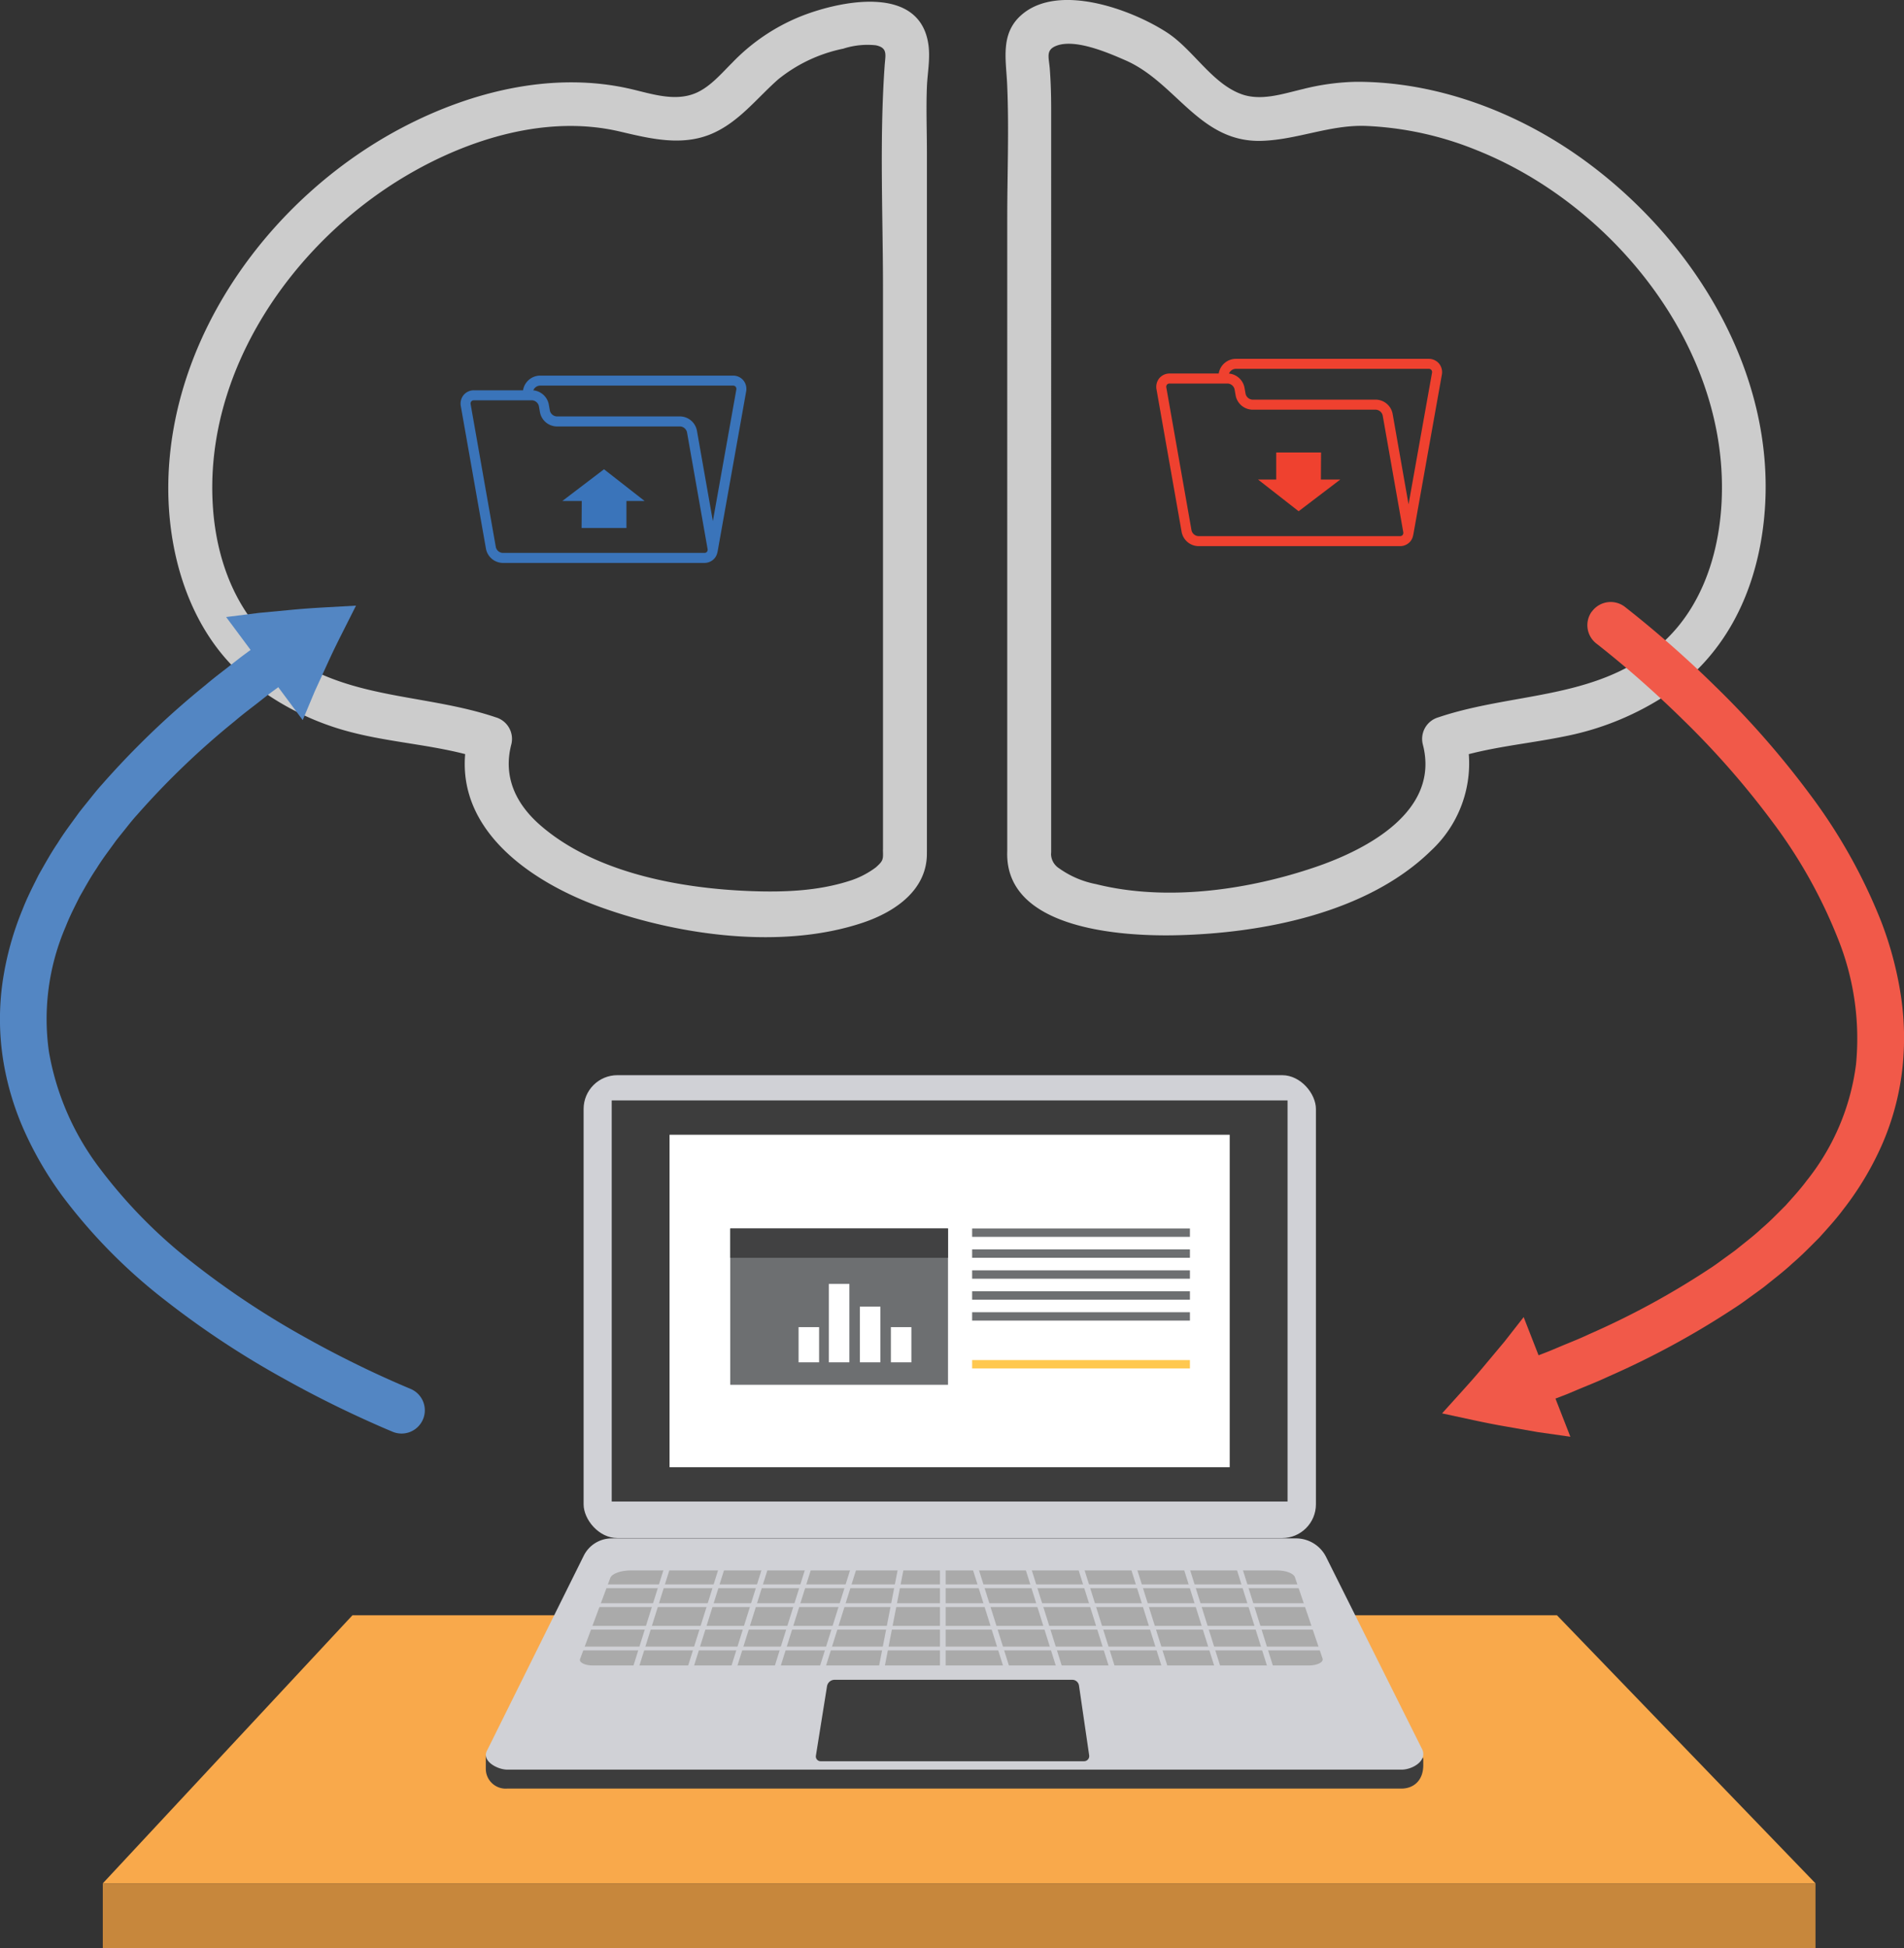 <svg xmlns="http://www.w3.org/2000/svg" width="309.396" height="316.486" viewBox="0 0 309.396 316.486"><rect x="0" y="0" width="309.396" height="316.486" fill="#333333" stroke="none"/><defs><style>.a{fill:#f9a94b;}.b{fill:#c7873c;}.c{fill:#ce521f;}.d{fill:#ebebeb;}.e{fill:#8e96a3;}.f{fill:#3d3d3d;}.g{fill:#d0d1d6;}.h{fill:#fff;}.i{fill:#aaa;}.j{fill:#6d6f71;}.k{fill:#414142;}.l{fill:#ffc84f;}.m{fill:#ccc;}.n{fill:#3a74ba;}.o{fill:#ef412f;}.p{fill:#f15949;}.q{fill:#5386c3;}</style></defs><g transform="translate(-782.667 -262.44)"><path class="a" d="M803.73,636.872h278.314l-42.015-43.555H844.3Z" transform="translate(-4.359 -68.48)"/><rect class="b" width="278.314" height="10.534" transform="translate(799.37 568.392)"/><g transform="translate(861.607 437.103)"><g transform="translate(18.052 46.6)"><path class="c" d="M905.257,542.972h0a.438.438,0,0,1-.259-.56l.355-.964.819.3-.355.964A.438.438,0,0,1,905.257,542.972Z" transform="translate(-904.972 -541.448)"/></g><g transform="translate(22.615 48.273)"><path class="c" d="M911.011,545.089h0a.438.438,0,0,1-.259-.56l.355-.964c.024-.065.815.31.815.31l-.351.956A.439.439,0,0,1,911.011,545.089Z" transform="translate(-910.725 -543.557)"/></g><g transform="translate(17.963 46.035)"><path class="d" d="M905.146,542.636h0a.439.439,0,0,1-.259-.561l.389-1.055a.438.438,0,0,1,.561-.258h0a.437.437,0,0,1,.259.56l-.389,1.056A.438.438,0,0,1,905.146,542.636Z" transform="translate(-904.86 -540.735)"/></g><g transform="translate(22.518 47.712)"><path class="d" d="M910.888,544.75h0a.437.437,0,0,1-.258-.56l.389-1.056a.437.437,0,0,1,.56-.258h0a.438.438,0,0,1,.259.561l-.389,1.055A.437.437,0,0,1,910.888,544.75Z" transform="translate(-910.603 -542.849)"/></g><g transform="translate(16.51 58.006)"><rect class="e" width="1.855" height="2.861" transform="translate(0 1.74) rotate(-69.783)"/></g><g transform="translate(17.733 54.939)"><rect class="e" width="1.855" height="2.861" transform="translate(0 1.74) rotate(-69.783)"/></g><g transform="translate(0 78.326)"><path class="f" d="M1031.01,619.018H885.7a3.23,3.23,0,0,1-3.49-3.184v-2.178l15.905-29.391a5.062,5.062,0,0,1,4.535-2.811h111.2c2.075,0,6.65,4.087,7.578,5.943l13.122,26.751v.96C1034.581,617.894,1032.78,619.018,1031.01,619.018Z" transform="translate(-882.209 -581.454)"/></g><g transform="translate(0.013 75.249)"><path class="g" d="M1031.026,615.138H885.715c-1.614,0-4.27-1.415-3.272-3.155l15.688-31.6a5.063,5.063,0,0,1,4.535-2.811h111.2a5.476,5.476,0,0,1,4.9,3.029l15.529,31.074C1035.382,613.658,1032.8,615.138,1031.026,615.138Z" transform="translate(-882.225 -577.574)"/></g><g transform="translate(15.895)"><rect class="g" width="118.999" height="75.195" rx="5.486"/></g><g transform="translate(20.464 4.101)"><rect class="f" width="109.819" height="65.157"/></g><g transform="translate(29.861 9.677)"><rect class="h" width="91.024" height="54.006"/></g><g transform="translate(53.632 98.218)"><path class="f" d="M993.427,619.765H950.61a.773.773,0,0,1-.763-.895l1.806-11.278a1.254,1.254,0,0,1,1.239-1.056H991.51a1.1,1.1,0,0,1,1.091.943l1.654,11.341A.836.836,0,0,1,993.427,619.765Z" transform="translate(-949.838 -606.537)"/></g><g transform="translate(15.29 80.449)"><path class="i" d="M1019.923,599.573H903.587c-1.291,0-2.275-.5-2.071-1.044l4.906-13.166c.264-.711,1.691-1.233,3.365-1.233h104.93c1.486,0,2.748.469,2.963,1.1l4.5,13.24C1022.352,599.055,1021.294,599.573,1019.923,599.573Z" transform="translate(-901.489 -584.13)"/></g><g transform="translate(14.983 77.51)"><g transform="translate(0 5.208)"><rect class="g" width="121.319" height="0.613"/></g><g transform="translate(0 8.272)"><rect class="g" width="121.319" height="0.613"/></g><g transform="translate(0 11.948)"><rect class="g" width="121.319" height="0.613"/></g><g transform="translate(0 15.318)"><rect class="g" width="121.319" height="0.613"/></g><g transform="translate(8.633 0.327)"><rect class="g" width="0.919" height="20.22" transform="translate(6.06 0) rotate(17.439)"/></g><g transform="translate(17.517 0.327)"><rect class="g" width="0.919" height="20.22" transform="translate(6.06 0) rotate(17.439)"/></g><g transform="translate(24.564 0.327)"><rect class="g" width="0.919" height="20.22" transform="translate(6.06 0) rotate(17.439)"/></g><g transform="translate(31.61 0.327)"><rect class="g" width="0.919" height="20.22" transform="translate(6.06 0) rotate(17.439)"/></g><g transform="translate(38.963 0.327)"><rect class="g" width="0.919" height="20.22" transform="translate(6.06 0) rotate(17.439)"/></g><g transform="translate(48.633 0.097)"><rect class="g" width="0.919" height="20.22" transform="translate(3.851 0) rotate(10.978)"/></g><g transform="translate(58.821)"><rect class="g" width="0.919" height="20.22"/></g><g transform="translate(106.362 0.327)"><rect class="g" width="0.919" height="20.22" transform="translate(0 0.275) rotate(-17.439)"/></g><g transform="translate(97.784 0.327)"><rect class="g" width="0.919" height="20.22" transform="translate(0 0.275) rotate(-17.439)"/></g><g transform="translate(89.206 0.327)"><rect class="g" width="0.919" height="20.22" transform="translate(0 0.275) rotate(-17.439)"/></g><g transform="translate(80.628 0.327)"><rect class="g" width="0.919" height="20.22" transform="translate(0 0.275) rotate(-17.439)"/></g><g transform="translate(72.05 0.327)"><rect class="g" width="0.919" height="20.22" transform="translate(0 0.275) rotate(-17.439)"/></g><g transform="translate(63.472 0.327)"><rect class="g" width="0.919" height="20.22" transform="translate(0 0.275) rotate(-17.439)"/></g></g><g transform="translate(39.719 24.901)"><rect class="j" width="35.39" height="25.392"/><rect class="k" width="35.39" height="4.761"/><rect class="h" width="3.333" height="5.713" transform="translate(11.109 16.029)"/><rect class="h" width="3.333" height="12.736" transform="translate(16.029 9.006)"/><rect class="h" width="3.333" height="9.046" transform="translate(21.068 12.696)"/><rect class="h" width="3.333" height="5.713" transform="translate(26.106 16.029)"/></g><rect class="j" width="35.39" height="1.36" transform="translate(79.03 24.901)"/><rect class="j" width="35.39" height="1.36" transform="translate(79.03 28.302)"/><rect class="j" width="35.39" height="1.36" transform="translate(79.03 31.703)"/><rect class="j" width="35.39" height="1.36" transform="translate(79.03 35.105)"/><rect class="j" width="35.39" height="1.36" transform="translate(79.03 38.506)"/><rect class="l" width="35.39" height="1.36" transform="translate(79.03 46.282)"/></g><g transform="translate(810.008 262.719)"><path class="m" d="M933.282,400.841c.044,1.306,0,1.553-1.154,2.575a14.164,14.164,0,0,1-4.429,2.239c-5.085,1.611-10.563,1.811-15.854,1.617-11.42-.42-25.288-2.931-34.2-10.662-4-3.466-6.133-7.893-4.754-13.17a3.651,3.651,0,0,0-2.493-4.39c-10.911-3.682-22.552-2.9-32.6-9.238-8.545-5.39-12.63-14.72-13.372-24.58-1.679-22.3,12.937-43.375,31.614-54.309,10.143-5.939,22.775-9.787,34.472-7.046,4.964,1.163,10.145,2.46,15.039.328,4.36-1.9,7.244-5.75,10.724-8.816a24.674,24.674,0,0,1,10.566-4.972,12.8,12.8,0,0,1,5.271-.549c1.981.411,1.572,1.509,1.442,3.351-.847,12.018-.267,24.234-.267,36.285v91.339c0,4.592,7.137,4.6,7.137,0V287.248c0-3.537-.144-7.109,0-10.643.091-2.224.546-4.464.264-6.688-1.27-10-14.257-7.306-20.634-4.8a31.987,31.987,0,0,0-11.229,7.547c-1.771,1.757-3.6,3.956-5.947,4.96-3.349,1.436-7.114.155-10.468-.63-12.532-2.936-25.814.285-37.059,6.151-20.791,10.846-37.241,32.722-38.164,56.626-.468,12.095,3.248,25.291,12.872,33.21a43.871,43.871,0,0,0,16.425,8.375c7.263,1.948,14.864,2.163,22.017,4.577L866,381.542c-3.833,14.671,9.308,23.993,21.45,28.357,12.777,4.591,29.453,6.922,42.609,2.488,5.233-1.764,10.565-5.382,10.356-11.545C940.265,396.261,933.127,396.239,933.282,400.841Z" transform="translate(-817.144 -262.792)"/></g><g transform="translate(946.067 262.44)"><path class="m" d="M988.984,400.768c-.431,12.736,18.853,13.806,27.569,13.6,13.945-.331,30.923-3.6,41.279-13.723a19.367,19.367,0,0,0,5.567-19.175l-2.493,4.39c6.077-2.051,12.454-2.525,18.7-3.809a46.278,46.278,0,0,0,16.5-6.73c9.21-6.163,14.114-15.826,15.624-26.648,3.317-23.759-10.376-46.776-29.177-60.345-10.6-7.65-23.672-12.628-36.846-12.6a38.336,38.336,0,0,0-8.71,1.191c-3.165.741-6.745,1.983-9.949.819-4.825-1.754-7.842-7.243-12.1-10.014-5.76-3.745-17.578-8.087-23.606-2.9-3.527,3.036-2.551,7.245-2.37,11.363.317,7.179.014,14.441.014,21.628V400.768c0,4.592,7.137,4.6,7.137,0V280.333c0-2.256-.052-4.458-.224-6.7-.146-1.906-.72-3.084,1.109-3.772,3.079-1.158,8.451,1.181,11.2,2.384,8.242,3.605,12.016,13.371,22.1,13.077,5.747-.168,11.03-2.6,16.835-2.428a53.563,53.563,0,0,1,18.109,3.935c20.165,8.034,37.352,27.869,39.618,49.853,1.129,10.957-1.346,23.513-10.178,30.853-10.363,8.611-23.608,7.371-35.684,11.446a3.645,3.645,0,0,0-2.492,4.39c2.816,10.776-8.94,17.014-17.425,19.912-10.985,3.752-24.251,5.643-35.671,2.784a15.323,15.323,0,0,1-6-2.564,2.821,2.821,0,0,1-1.3-2.73C996.277,396.174,989.14,396.18,988.984,400.768Z" transform="translate(-988.71 -262.44)"/></g><g transform="translate(857.514 323.459)"><g transform="translate(0 0)"><path class="n" d="M922.988,340.143a2.179,2.179,0,0,0-1.68-.759H889.922a2.831,2.831,0,0,0-2.712,2.293l-.017.09h-7.969a2.179,2.179,0,0,0-1.68.759,2.221,2.221,0,0,0-.46,1.821l4.085,23.165a2.832,2.832,0,0,0,2.713,2.3h32.761a2.173,2.173,0,0,0,1.679-.759,2.13,2.13,0,0,0,.469-1.048l.013,0,4.644-26.041A2.219,2.219,0,0,0,922.988,340.143Zm-5.911,27.863a.545.545,0,0,1-.434.178H883.882a1.215,1.215,0,0,1-1.112-.954l-4.085-23.165a.592.592,0,0,1,.1-.493.544.544,0,0,1,.434-.178h9.441a1.216,1.216,0,0,1,1.112.954l.174.994a2.834,2.834,0,0,0,2.713,2.3h20.069a1.215,1.215,0,0,1,1.112.954l3.336,18.919A.592.592,0,0,1,917.077,368.005Zm4.77-26.326-3.806,21.343-2.595-14.712a2.832,2.832,0,0,0-2.713-2.3H892.664a1.217,1.217,0,0,1-1.112-.954l-.175-.994a2.841,2.841,0,0,0-2.514-2.288,1.222,1.222,0,0,1,1.059-.768h31.386a.543.543,0,0,1,.434.178A.593.593,0,0,1,921.847,341.68Z" transform="translate(-877.048 -339.384)"/></g><path class="n" d="M901.05,363.717H897.9l6.768-5.15,6.594,5.15h-2.95v4.394h-7.288Z" transform="translate(-881.364 -343.354)"/></g><g transform="translate(970.561 320.734)"><path class="o" d="M1065.537,336.706a2.174,2.174,0,0,0-1.68-.759h-31.386a2.831,2.831,0,0,0-2.712,2.293l-.017.09h-7.969a2.173,2.173,0,0,0-1.679.759,2.218,2.218,0,0,0-.461,1.821l4.085,23.165a2.832,2.832,0,0,0,2.713,2.3h32.761a2.176,2.176,0,0,0,1.679-.759,2.131,2.131,0,0,0,.469-1.048l.013,0L1066,338.527A2.219,2.219,0,0,0,1065.537,336.706Zm-5.911,27.863a.545.545,0,0,1-.434.178h-32.761a1.215,1.215,0,0,1-1.112-.954l-4.085-23.165a.591.591,0,0,1,.1-.493.541.541,0,0,1,.434-.178h9.441a1.216,1.216,0,0,1,1.112.954l.174.994a2.834,2.834,0,0,0,2.714,2.3h20.069a1.216,1.216,0,0,1,1.112.954l3.336,18.919A.591.591,0,0,1,1059.626,364.568Zm4.77-26.326-3.806,21.343L1058,344.873a2.832,2.832,0,0,0-2.713-2.3h-20.069a1.217,1.217,0,0,1-1.113-.954l-.174-.994a2.842,2.842,0,0,0-2.515-2.288,1.22,1.22,0,0,1,1.059-.768h31.386a.543.543,0,0,1,.434.178A.592.592,0,0,1,1064.4,338.243Z" transform="translate(-1019.597 -335.947)"/><path class="o" d="M1050.663,359.524h3.149l-6.768,5.15-6.594-5.15h2.95V355.13h7.288Z" transform="translate(-1023.913 -339.917)"/></g><g transform="translate(1016.998 360.225)"><path class="p" d="M1102.467,387.33a3.772,3.772,0,0,0,.744,5.158c.5.388.99.78,1.475,1.169q2.169,1.742,4.283,3.562c2.818,2.427,5.565,4.939,8.214,7.543A137.734,137.734,0,0,1,1131.8,421.42a81.342,81.342,0,0,1,10.643,18.921,43.5,43.5,0,0,1,2.975,20.559,37.909,37.909,0,0,1-8.021,18.866c-1.048,1.415-2.259,2.722-3.442,4.048-1.269,1.259-2.5,2.549-3.881,3.719-1.309,1.23-2.769,2.318-4.169,3.463-.724.548-1.471,1.071-2.205,1.61s-1.469,1.074-2.245,1.563a130.226,130.226,0,0,1-19.438,10.545c-1.677.8-3.427,1.454-5.136,2.19l-1.289.538-.454.181-.261.1-1.043.4-2.42-6.2L1088.3,505.9l-3.272,3.912c-1.1,1.323-2.232,2.612-3.385,3.887l-3.489,3.863,5.107,1.1c1.719.37,3.444.716,5.175,1.015l5.247.922,5.318.759-2.42-6.2,1.079-.413.27-.1.473-.187,1.341-.56c1.781-.764,3.59-1.448,5.348-2.28a137.585,137.585,0,0,0,20.582-11.178c.831-.527,1.631-1.108,2.431-1.692s1.607-1.153,2.4-1.752c1.543-1.256,3.131-2.447,4.6-3.817,1.52-1.3,2.922-2.746,4.344-4.167,1.352-1.5,2.719-2.993,3.94-4.631a49.677,49.677,0,0,0,6.3-10.57,42.821,42.821,0,0,0,3.24-12.014,45.976,45.976,0,0,0-.259-12.373,57.783,57.783,0,0,0-3.156-11.756,88.769,88.769,0,0,0-11.617-20.709,145.289,145.289,0,0,0-15.418-17.579q-4.156-4.083-8.575-7.873-2.209-1.9-4.48-3.726c-.515-.412-1.025-.817-1.538-1.22a3.777,3.777,0,0,0-5.408.78Z" transform="translate(-1078.153 -385.745)"/></g><g transform="translate(782.667 360.814)"><path class="q" d="M851.468,518.518a3.771,3.771,0,0,0-2.08-4.778c-.58-.244-1.16-.491-1.731-.738q-2.55-1.107-5.072-2.3c-3.358-1.6-6.671-3.294-9.914-5.106a137.658,137.658,0,0,1-18.5-12.206,81.281,81.281,0,0,1-15.263-15.439,43.513,43.513,0,0,1-8.3-19.042,37.913,37.913,0,0,1,2.754-20.314c.637-1.642,1.459-3.222,2.25-4.812.892-1.551,1.742-3.121,2.761-4.612.938-1.532,2.059-2.967,3.107-4.441.553-.72,1.136-1.423,1.7-2.135s1.133-1.424,1.753-2.1a130.2,130.2,0,0,1,15.963-15.3c1.407-1.209,2.921-2.308,4.375-3.468l1.1-.859.391-.294.225-.165.9-.66,3.972,5.343,1.954-4.667,2.123-4.637c.712-1.566,1.463-3.109,2.239-4.642l2.344-4.647-5.215.292c-1.755.1-3.511.22-5.259.388l-5.3.5-5.33.672,3.972,5.343-.932.684-.233.171-.405.305-1.146.893c-1.517,1.208-3.081,2.346-4.557,3.612a137.622,137.622,0,0,0-16.9,16.217c-.662.727-1.281,1.5-1.9,2.274s-1.246,1.536-1.85,2.322c-1.156,1.619-2.374,3.187-3.426,4.9-1.123,1.65-2.092,3.42-3.088,5.166-.906,1.808-1.833,3.605-2.577,5.508a49.638,49.638,0,0,0-3.281,11.857,42.822,42.822,0,0,0,.047,12.444,46,46,0,0,0,3.518,11.865,57.706,57.706,0,0,0,6.148,10.5,88.745,88.745,0,0,0,16.674,16.907A145.2,145.2,0,0,0,829,512.188q5.088,2.841,10.35,5.33,2.631,1.245,5.3,2.41c.605.261,1.2.517,1.806.77a3.778,3.778,0,0,0,5.01-2.18Z" transform="translate(-782.667 -386.488)"/></g></g></svg>